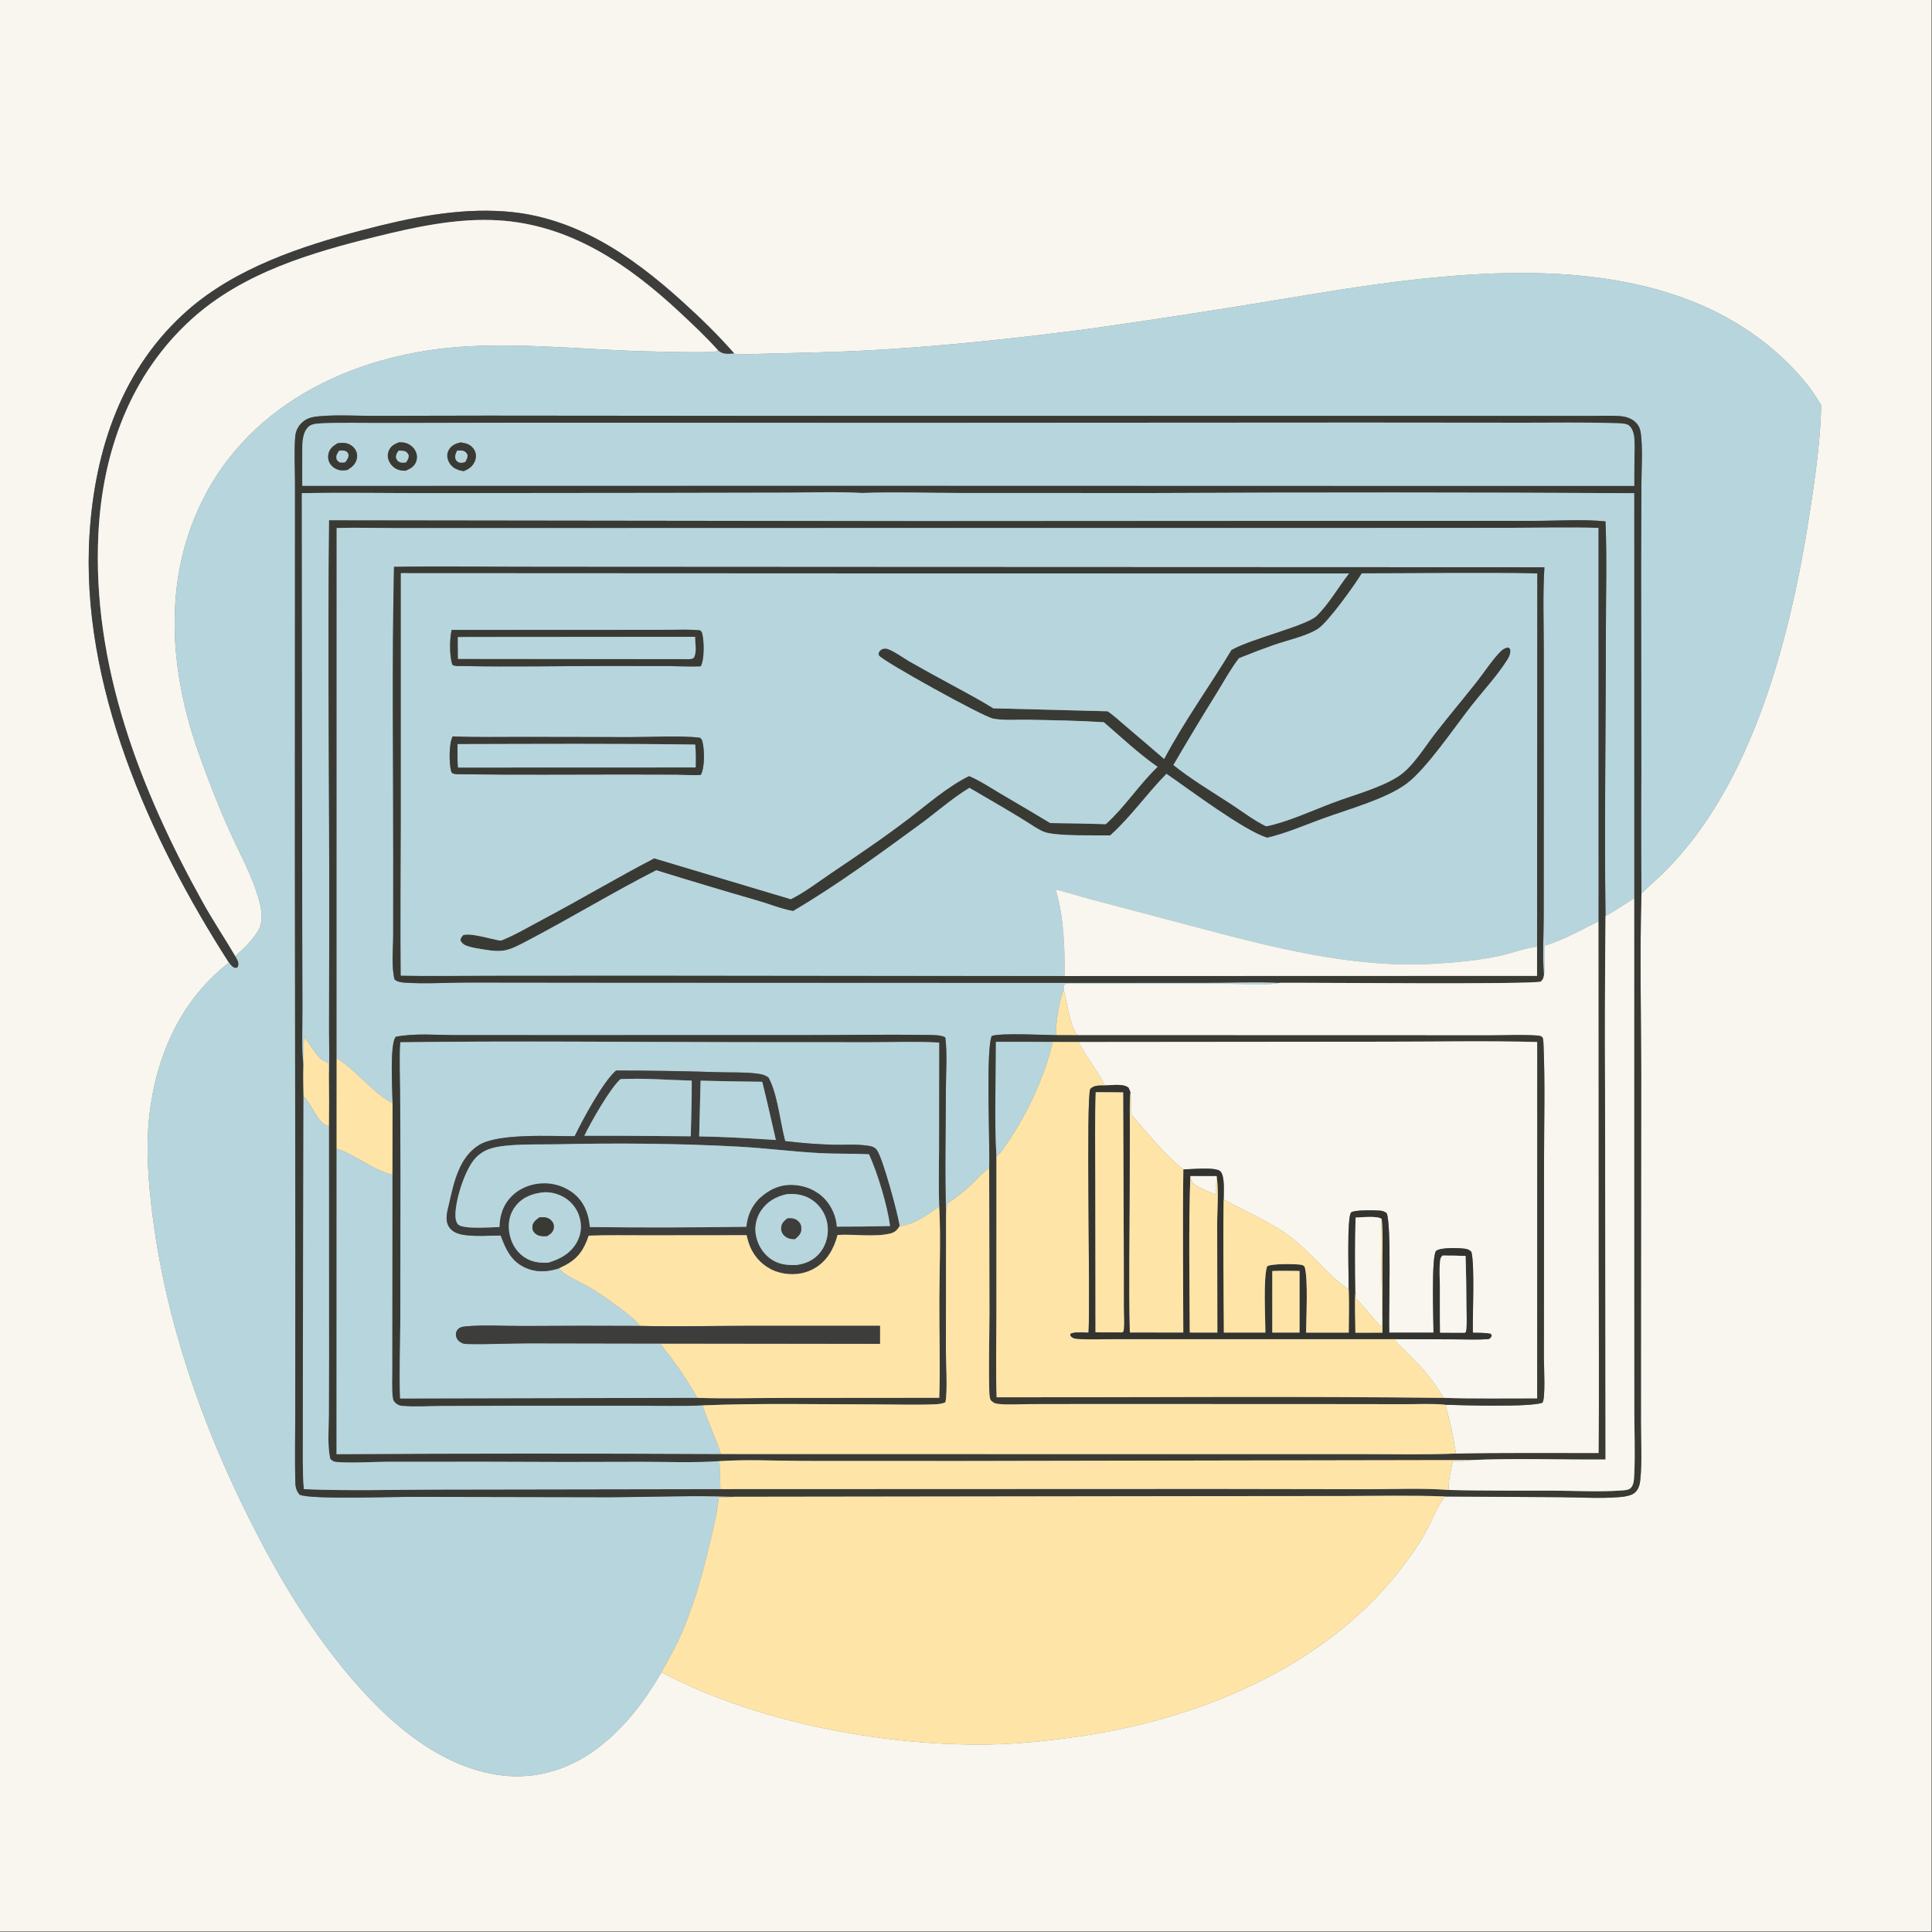 <?xml version="1.0" encoding="utf-8" ?>
<svg xmlns="http://www.w3.org/2000/svg" xmlns:xlink="http://www.w3.org/1999/xlink" width="252" height="252">
	<rect width="100%" height="100%" fill="#808080" stroke="none"/>
	<path fill="#F8F6EE" transform="scale(0.246 0.246)" d="M0 0L1024 0L1024 1024L0 1024L0 0ZM389.327 187.478C380.682 177.541 371.316 168.492 361.549 159.661C334.782 135.461 304.738 114.737 267.556 112.089C242.078 110.274 216.797 115.547 192.29 121.992C159.941 130.498 125.208 141.986 99.6 164.425C64.777 194.938 50.322 238.142 47.478 283.248C42.452 362.945 79.245 444.746 121.384 510.41C96.067 530.117 83.203 558.93 79.356 590.094C77.117 608.232 78.647 626.947 80.96 645C88.132 700.971 106.99 755.064 132.171 805.349C145.442 831.849 159.898 856.682 178.254 880.026C200.042 907.735 229.727 936.964 266.268 941.366C285.351 943.665 303.445 937.546 318.405 925.725C331.991 914.991 342.087 901.489 350.745 886.64C400.279 912.989 467.887 925.798 523.812 924.968C539.131 924.741 554.328 923.16 569.496 921.078C632.925 912.371 699.636 885.697 740.645 834.581C746.392 827.418 751.993 819.596 756.36 811.516C759.422 805.849 761.935 798.892 765.862 793.853C765.964 793.721 766.072 793.593 766.178 793.463L827.013 793.842C837.26 793.889 848.138 794.638 858.341 793.826C860.898 793.623 864.998 793.173 866.964 791.33C868.825 789.585 869.476 787.153 869.724 784.701C870.721 774.822 870.046 764.224 870.056 754.272L870.073 696.618L870.207 568.467C870.118 536.936 869.417 505.273 870.337 473.754C874.12 470.001 878.186 466.534 881.993 462.798C929.612 416.063 949.574 336.452 959.456 272.54C962.179 254.929 965.409 232.523 965.593 214.797C960.579 205.964 953.373 197.589 946.028 190.613C877.034 125.09 762.658 144.871 678.019 158.9Q627.851 167.227 577.497 174.349C541.287 179.118 502.653 183.273 466.276 185.443C441.153 186.942 415.847 187.213 390.686 187.934L389.327 187.478Z"/>
	<path fill="#3D3E3C" transform="scale(0.246 0.246)" d="M380.88 185.921C374.428 178.725 367.475 172.17 360.412 165.589C333.232 140.259 302.243 119.025 263.996 116.814C242.328 115.561 220.504 120.289 199.587 125.444C165.015 133.965 128.911 144.595 101.841 168.994C69.088 198.517 54.304 239.748 52.171 283.028C48.733 352.808 74.373 418.897 107.847 478.966C113.162 488.503 119.251 497.554 124.767 506.961C125.537 508.347 126.694 509.993 126.415 511.662C126.325 512.197 126.144 512.513 125.924 512.981C124.937 513.293 124.774 513.387 123.861 512.927C122.869 512.427 122.079 511.259 121.384 510.41C79.245 444.746 42.452 362.945 47.478 283.248C50.322 238.142 64.777 194.938 99.6 164.425C125.208 141.986 159.941 130.498 192.29 121.992C216.797 115.547 242.078 110.274 267.556 112.089C304.738 114.737 334.782 135.461 361.549 159.661C371.316 168.492 380.682 177.541 389.327 187.478C386.09 187.608 383.493 188.155 380.88 185.921Z"/>
	<path fill="#F8F6EE" transform="scale(0.246 0.246)" d="M124.767 506.961C119.251 497.554 113.162 488.503 107.847 478.966C74.373 418.897 48.733 352.808 52.171 283.028C54.304 239.748 69.088 198.517 101.841 168.994C128.911 144.595 165.015 133.965 199.587 125.444C220.504 120.289 242.328 115.561 263.996 116.814C302.243 119.025 333.232 140.259 360.412 165.589C367.475 172.17 374.428 178.725 380.88 185.921C380.681 186.008 380.484 186.102 380.282 186.183C377.55 187.283 352.988 186.488 348.004 186.407C314.822 185.865 281.584 181.875 248.398 183.623C190.564 186.669 132.813 212.457 106.581 266.85C86.206 309.098 90.107 356.592 105.487 399.729C110.36 413.396 115.702 427.218 121.646 440.453C127.112 452.622 134.14 465.033 137.539 477.95C138.706 482.384 139.51 487.989 137.503 492.267C135.077 497.437 128.986 503.225 124.767 506.961Z"/>
	<path fill="#B7D5DC" transform="scale(0.246 0.246)" d="M380.88 185.921C383.493 188.155 386.09 187.608 389.327 187.478L390.686 187.934C415.847 187.213 441.153 186.942 466.276 185.443C502.653 183.273 541.287 179.118 577.497 174.349Q627.851 167.228 678.019 158.9C762.658 144.871 877.034 125.09 946.028 190.613C953.373 197.589 960.579 205.964 965.593 214.797C965.409 232.523 962.179 254.929 959.456 272.54C949.574 336.452 929.612 416.063 881.993 462.798C878.186 466.534 874.12 470.001 870.337 473.754Q870.052 441.883 870.271 410.013L870.155 301.605L870.31 256.799C870.368 248.713 870.949 240.245 870.255 232.207C869.974 228.952 869.696 226.261 867.202 223.878C864.937 221.713 861.823 220.825 858.765 220.608C853.713 220.251 848.461 220.538 843.386 220.539L813.299 220.525L718.35 220.5L415.213 220.512L257.955 220.375L198.695 220.493C189.288 220.534 179.399 219.886 170.056 220.637C166.252 220.942 162.787 221.422 159.977 224.209C157.89 226.28 156.764 228.683 156.531 231.6C155.889 239.601 156.388 248.004 156.413 256.042L156.409 300.865L156.357 450.521L156.601 664.427L156.549 748.983C156.567 760.904 156.28 772.872 156.555 784.787C156.629 787.98 156.743 790.059 158.931 792.568C165.229 795.122 207.24 793.656 217.159 793.654L323.622 793.862C345.418 793.788 367.5 792.83 389.26 793.626C386.52 793.884 383.835 793.938 381.087 793.942C380.412 801.853 378.433 809.649 376.624 817.362C372.433 835.237 367.31 853.778 359.405 870.412C356.784 875.926 353.67 881.279 350.745 886.64C342.087 901.489 331.991 914.991 318.405 925.725C303.445 937.546 285.351 943.665 266.268 941.366C229.727 936.964 200.042 907.735 178.254 880.026C159.898 856.682 145.442 831.849 132.171 805.349C106.99 755.064 88.132 700.971 80.96 645C78.647 626.947 77.117 608.232 79.356 590.094C83.203 558.93 96.067 530.117 121.384 510.41C122.079 511.259 122.869 512.427 123.861 512.927C124.774 513.387 124.937 513.293 125.924 512.981C126.144 512.513 126.325 512.197 126.415 511.662C126.694 509.993 125.537 508.347 124.767 506.961C128.986 503.225 135.077 497.437 137.503 492.267C139.51 487.989 138.706 482.384 137.539 477.95C134.14 465.033 127.112 452.622 121.646 440.453C115.702 427.218 110.36 413.396 105.487 399.729C90.107 356.592 86.206 309.098 106.581 266.85C132.813 212.457 190.564 186.669 248.398 183.623C281.584 181.875 314.822 185.865 348.004 186.407C352.988 186.488 377.55 187.283 380.282 186.183C380.484 186.102 380.681 186.008 380.88 185.921Z"/>
	<path fill="#3A3A35" transform="scale(0.246 0.246)" d="M389.26 793.626C367.5 792.83 345.418 793.788 323.622 793.862L217.159 793.654C207.24 793.656 165.229 795.122 158.931 792.568C156.743 790.059 156.629 787.98 156.555 784.787C156.28 772.872 156.567 760.904 156.549 748.983L156.601 664.427L156.357 450.521L156.409 300.865L156.413 256.042C156.388 248.004 155.889 239.601 156.531 231.6C156.764 228.683 157.89 226.28 159.977 224.209C162.787 221.422 166.252 220.942 170.056 220.637C179.399 219.886 189.288 220.534 198.695 220.493L257.955 220.375L415.213 220.512L718.35 220.5L813.299 220.525L843.386 220.539C848.461 220.538 853.713 220.251 858.765 220.608C861.823 220.825 864.937 221.713 867.202 223.878C869.696 226.261 869.974 228.952 870.255 232.207C870.949 240.245 870.368 248.713 870.31 256.799L870.155 301.605L870.271 410.013Q870.052 441.884 870.337 473.754C869.417 505.273 870.118 536.936 870.207 568.467L870.073 696.618L870.056 754.272C870.046 764.224 870.721 774.822 869.724 784.701C869.476 787.153 868.825 789.585 866.964 791.33C864.998 793.173 860.898 793.623 858.341 793.826C848.138 794.638 837.26 793.889 827.013 793.842L766.178 793.463C748.442 792.794 730.572 793.19 712.822 793.227L627.598 793.305L389.26 793.626ZM483.392 224.194L278.622 224.123L203.412 224.276C192.921 224.34 182.269 223.97 171.803 224.409C169.515 224.505 165.56 224.534 163.811 226.07C160.222 229.221 160.295 235.117 160.287 239.472L160.279 257.573L441.96 257.516L866.504 257.629C866.469 250.655 866.674 243.677 866.688 236.702C866.695 233.1 866.7 228.377 863.845 225.734C862.253 224.26 857.957 224.462 855.83 224.387C839.982 223.829 824.024 224.162 808.162 224.133L722.178 224.058L483.392 224.194ZM457.154 261.394C444.003 260.65 430.611 261.15 417.436 261.211L351.384 261.341L227.063 261.464C204.749 261.484 182.363 261.085 160.058 261.488L160.247 477.837L160.449 534.282C160.48 544.223 159.889 554.792 160.886 564.662C160.691 570.188 160.846 575.722 160.931 581.249L160.617 712.787L160.58 761.553C160.612 770.855 160.333 780.304 161.111 789.572C185.579 790.612 210.408 789.801 234.913 789.803L381.977 789.562L644.426 789.465L725.392 789.598C739.451 789.633 754.013 788.916 768 789.997C786.471 790.52 805.018 790.293 823.496 790.368C835.304 790.416 847.544 791.131 859.312 790.311C860.919 790.2 863.491 790.16 864.658 788.964C866.282 787.3 866.387 784.472 866.495 782.274C867.054 770.87 866.553 759.219 866.54 747.779L866.5 681.137L866.483 476.335L866.469 261.501Q738.841 260.803 611.212 261.419L509.252 261.395C491.934 261.38 474.455 260.742 457.154 261.394Z"/>
	<path fill="#B7D5DC" transform="scale(0.246 0.246)" d="M160.279 257.573L160.287 239.472C160.295 235.117 160.222 229.221 163.811 226.07C165.56 224.534 169.515 224.505 171.803 224.409C182.269 223.97 192.921 224.34 203.412 224.276L278.622 224.123L483.392 224.194L722.178 224.058L808.162 224.133C824.024 224.162 839.982 223.829 855.83 224.387C857.957 224.462 862.253 224.26 863.845 225.734C866.7 228.377 866.695 233.1 866.688 236.702C866.674 243.677 866.469 250.655 866.504 257.629L441.96 257.516L160.279 257.573ZM211.6 234.513C209.241 235.404 207.383 236.346 206.27 238.735C205.437 240.521 205.436 242.535 206.207 244.341C207.1 246.432 208.845 248.175 210.982 248.98C212.289 249.472 213.644 249.57 215.025 249.584C217.514 248.558 219.645 247.42 220.631 244.749C221.327 242.863 221.179 240.849 220.252 239.071C219.181 237.015 217.159 235.42 214.915 234.837C213.821 234.552 212.726 234.5 211.6 234.513ZM244.22 234.564C241.593 235.206 239.415 236.072 237.997 238.526Q237.839 238.801 237.709 239.091Q237.579 239.381 237.479 239.683Q237.38 239.984 237.311 240.295Q237.242 240.605 237.205 240.92Q237.168 241.236 237.163 241.553Q237.157 241.871 237.184 242.187Q237.211 242.504 237.27 242.816Q237.329 243.128 237.419 243.433C238.043 245.612 239.648 247.582 241.683 248.594C243.026 249.263 244.49 249.613 245.97 249.793C248.517 248.693 250.512 247.394 251.676 244.767C252.478 242.958 252.585 240.962 251.778 239.137C250.968 237.302 249.249 235.833 247.341 235.229C246.334 234.911 245.259 234.742 244.22 234.564ZM178.93 235.057C176.574 236.527 174.669 237.908 174.124 240.8C173.759 242.743 174.157 244.721 175.341 246.312C176.623 248.032 178.742 249.152 180.864 249.381C181.992 249.503 183.055 249.381 184.168 249.182C186.538 247.755 188.419 246.259 189.13 243.455Q189.218 243.12 189.271 242.778Q189.324 242.436 189.34 242.09Q189.356 241.744 189.336 241.398Q189.316 241.052 189.26 240.71Q189.204 240.369 189.112 240.035Q189.021 239.701 188.894 239.378Q188.768 239.056 188.608 238.748Q188.449 238.441 188.258 238.152C187.143 236.49 185.23 235.309 183.27 234.952C181.822 234.688 180.368 234.824 178.93 235.057Z"/>
	<path fill="#3A3A35" transform="scale(0.246 0.246)" d="M215.025 249.584C213.644 249.57 212.289 249.472 210.982 248.98C208.845 248.175 207.1 246.432 206.207 244.341C205.436 242.535 205.437 240.521 206.27 238.735C207.383 236.346 209.241 235.404 211.6 234.513C212.726 234.5 213.821 234.552 214.915 234.837C217.159 235.42 219.181 237.015 220.252 239.071C221.179 240.849 221.327 242.863 220.631 244.749C219.645 247.42 217.514 248.558 215.025 249.584ZM211.414 238.949C210.453 240.213 210.014 240.872 209.944 242.534C210.4 243.699 210.548 244.329 211.76 244.926C212.903 245.489 214.074 245.33 215.274 245.144C216.176 243.881 216.63 243.172 216.722 241.556C216.223 240.464 215.755 239.583 214.49 239.22C213.525 238.943 212.415 238.943 211.414 238.949Z"/>
	<path fill="#3A3A35" transform="scale(0.246 0.246)" d="M245.97 249.793C244.49 249.613 243.026 249.263 241.683 248.594C239.648 247.582 238.043 245.612 237.419 243.433Q237.329 243.128 237.27 242.816Q237.211 242.504 237.184 242.187Q237.157 241.871 237.163 241.553Q237.168 241.236 237.205 240.92Q237.242 240.605 237.311 240.295Q237.38 239.985 237.479 239.683Q237.579 239.381 237.709 239.091Q237.839 238.801 237.997 238.526C239.415 236.072 241.593 235.206 244.22 234.564C245.259 234.742 246.334 234.911 247.341 235.229C249.249 235.833 250.968 237.302 251.778 239.137C252.585 240.962 252.478 242.958 251.676 244.767C250.512 247.394 248.517 248.693 245.97 249.793ZM242.414 238.916C241.835 240.196 241.096 241.605 241.468 243.053C241.742 244.123 242.395 244.858 243.461 245.201C244.464 245.525 245.644 245.243 246.624 244.982C247.413 243.638 247.924 242.814 247.871 241.189C247.241 240.081 246.817 239.406 245.513 239.044C244.577 238.785 243.372 238.882 242.414 238.916Z"/>
	<path fill="#3A3A35" transform="scale(0.246 0.246)" d="M184.168 249.182C183.055 249.381 181.992 249.503 180.864 249.381C178.742 249.152 176.623 248.032 175.341 246.312C174.157 244.721 173.759 242.743 174.124 240.8C174.669 237.908 176.574 236.527 178.93 235.057C180.368 234.824 181.822 234.688 183.27 234.952C185.23 235.309 187.143 236.49 188.258 238.152Q188.449 238.441 188.608 238.748Q188.768 239.056 188.894 239.378Q189.021 239.701 189.112 240.035Q189.204 240.369 189.26 240.71Q189.316 241.052 189.336 241.398Q189.356 241.744 189.34 242.09Q189.324 242.436 189.271 242.778Q189.218 243.12 189.13 243.455C188.419 246.259 186.538 247.755 184.168 249.182ZM179.897 238.919C179.048 240.116 178.21 241.235 178.378 242.8C178.528 244.184 179.144 244.452 180.179 245.159C181.232 245.267 182.008 245.306 183.041 245.059C184.098 243.699 184.655 242.922 184.835 241.188C184.396 240.151 184.188 239.525 182.999 239.119C182.1 238.812 180.848 238.864 179.897 238.919Z"/>
	<path fill="#B7D5DC" transform="scale(0.246 0.246)" d="M183.041 245.059C182.008 245.306 181.232 245.267 180.179 245.159C179.144 244.452 178.528 244.184 178.378 242.8C178.21 241.235 179.048 240.116 179.897 238.919C180.848 238.864 182.1 238.812 182.999 239.119C184.188 239.525 184.396 240.151 184.835 241.188C184.655 242.922 184.098 243.699 183.041 245.059Z"/>
	<path fill="#B7D5DC" transform="scale(0.246 0.246)" d="M215.274 245.144C214.074 245.33 212.903 245.489 211.76 244.926C210.548 244.329 210.4 243.699 209.944 242.534C210.014 240.872 210.453 240.213 211.414 238.949C212.415 238.943 213.525 238.943 214.49 239.22C215.755 239.583 216.223 240.464 216.722 241.556C216.63 243.172 216.176 243.881 215.274 245.144Z"/>
	<path fill="#B7D5DC" transform="scale(0.246 0.246)" d="M246.624 244.982C245.644 245.243 244.464 245.525 243.461 245.201C242.395 244.858 241.742 244.123 241.468 243.053C241.096 241.605 241.835 240.196 242.414 238.916C243.372 238.882 244.577 238.785 245.513 239.044C246.817 239.406 247.241 240.081 247.871 241.189C247.924 242.814 247.413 243.638 246.624 244.982Z"/>
	<path fill="#B7D5DC" transform="scale(0.246 0.246)" d="M160.058 261.488C182.363 261.085 204.749 261.484 227.063 261.464L351.384 261.341L417.436 261.211C430.611 261.15 444.003 260.65 457.154 261.394C474.455 260.742 491.934 261.38 509.252 261.395L611.212 261.419Q738.841 260.802 866.469 261.501L866.483 476.335C861.455 479.378 856.417 482.938 851.274 485.711C850.626 435.631 851.479 385.453 851.47 335.36C851.466 315.79 852.08 295.986 851.268 276.441C839.208 275.233 825.954 276.165 813.756 276.17L738.932 276.167L487.34 276.309L174.513 275.903C173.659 348.19 174.704 420.545 174.574 492.841L174.474 544.567C174.461 553.774 174.739 563.06 174.393 572.254C174.2 570.179 174.762 565.356 173.777 563.713C173.189 562.73 170.564 562.295 169.516 561.096C166.521 557.669 164.197 553.563 161.304 550.009C160.764 554.83 161.257 559.798 160.886 564.662C159.889 554.792 160.48 544.223 160.449 534.282L160.247 477.837L160.058 261.488Z"/>
	<path fill="#3A3A35" transform="scale(0.246 0.246)" d="M174.513 275.903L487.34 276.309L738.932 276.167L813.756 276.17C825.954 276.165 839.208 275.233 851.268 276.441C852.08 295.986 851.466 315.79 851.47 335.36C851.479 385.453 850.626 435.631 851.274 485.711Q850.824 532.002 851.04 578.293L851.283 773.855C827.549 774.044 803.46 773.091 779.772 774.161L509.158 774.648L425.952 774.615C411.292 774.585 396.091 773.756 381.476 774.742C367.743 775.704 353.581 775.061 339.797 775.094Q299.217 775.292 258.637 775.045L205.041 775.072C196.345 775.121 187.073 775.856 178.427 775.188C176.809 775.063 176.333 774.614 175.102 773.564C173.54 766.281 174.313 758.067 174.352 750.638L174.458 719.102L174.402 597.087Q174.574 584.67 174.393 572.254C174.739 563.06 174.461 553.774 174.474 544.567L174.574 492.841C174.704 420.545 173.659 348.19 174.513 275.903ZM458.914 279.953L265.692 280.005L209.918 280.008C199.477 279.981 188.947 279.663 178.515 279.961L178.499 561.229L178.489 609.102L178.452 771.022Q280.338 770.461 382.225 770.954L631.502 771.005L720.757 770.989C737.804 770.985 754.966 771.383 771.995 770.703C797.176 770.203 822.412 770.448 847.6 770.43C847.969 736.693 847.639 702.936 847.613 669.197L847.523 488.504L847.502 279.903C832.293 279.479 816.964 279.844 801.744 279.86L715.467 279.944L458.914 279.953Z"/>
	<path fill="#B7D5DC" transform="scale(0.246 0.246)" d="M178.515 279.961C188.947 279.663 199.477 279.981 209.918 280.008L265.692 280.005L458.914 279.953L715.467 279.944L801.744 279.86C816.964 279.844 832.293 279.479 847.502 279.903L847.523 488.504C838.459 493.082 828.699 498.561 818.918 501.444C818.954 506.604 819.307 512.024 818.653 517.147C817.769 506.931 818.504 495.994 818.511 485.711L818.546 423.023L818.548 344.416C818.55 329.944 817.975 315.211 818.878 300.78L468.116 300.639L287.106 300.543C261.06 300.573 234.946 300.122 208.911 300.555C207.769 351.974 208.558 403.604 208.497 455.043L208.471 495.846C208.474 503.086 207.43 512.404 209.214 519.37C210.998 520.759 213.111 520.923 215.3 521.062C226.143 521.752 237.462 520.944 248.362 520.96L322.934 521.038L553.517 521.138L638.076 521.1C651.555 521.107 665.332 520.501 678.781 521.113C671.728 522.622 660.188 521.652 652.597 521.65L570.286 521.588C568.879 521.575 565.045 520.84 564.278 522.347C563.867 523.155 563.98 523.979 563.986 524.857C561.894 529.517 559.644 543.024 559.949 548.338L560.384 548.873C553.905 548.829 530.536 547.578 525.864 549.299C522.599 556.255 524.982 607.421 524.481 619.267C520.974 621.736 518.058 625.231 514.957 628.198C511.125 631.864 506.849 635.143 502.435 638.076C502.04 639.811 501.816 641.504 501.628 643.273C500.895 621.568 501.507 599.616 501.524 577.886C501.531 568.821 502.348 558.981 501.225 550.048C498.838 548.657 494.105 548.79 491.373 548.751C470.492 548.457 449.557 548.807 428.672 548.82L299.128 548.848L241.575 548.826C231.355 548.828 219.848 547.748 209.858 549.721C206.496 553.473 208.104 578.894 208.147 584.889C199.165 580.969 187.157 565.797 178.499 561.229L178.515 279.961Z"/>
	<path fill="#3A3A35" transform="scale(0.246 0.246)" d="M208.911 300.555C234.946 300.122 261.06 300.573 287.106 300.543L468.116 300.639L818.878 300.78C817.975 315.211 818.55 329.944 818.548 344.416L818.546 423.023L818.511 485.711C818.504 495.994 817.769 506.931 818.653 517.147C818.274 518.82 818.252 519.154 817.01 520.434C812.854 522.108 694.482 520.946 678.781 521.113C665.332 520.501 651.555 521.107 638.076 521.1L553.517 521.138L322.934 521.038L248.362 520.96C237.462 520.944 226.143 521.752 215.3 521.062C213.111 520.923 210.998 520.759 209.214 519.37C207.43 512.404 208.474 503.086 208.471 495.846L208.497 455.043C208.558 403.604 207.769 351.974 208.911 300.555ZM475.104 304.04L212.553 303.914L212.551 436.977C212.536 463.73 212.22 490.517 212.518 517.267C227.823 517.651 243.188 517.347 258.502 517.32L337.235 517.266L564.45 517.511L814.98 517.432L814.992 501.943L815.054 304.057C784.08 303.486 753.007 304.014 722.022 304.026C718.427 310.095 704.395 329.592 699.03 333.26C693.321 337.163 682.273 339.588 675.495 341.952Q666.129 345.258 656.932 349.01C652.628 354.538 649.098 361.104 645.411 367.06Q633.517 386.175 622.177 405.623C631.579 413.164 642.218 419.498 652.305 426.068C658.514 430.112 664.657 434.885 671.326 438.12C681.813 436.207 696.537 429.469 707.058 425.526C717.751 421.519 731.777 417.808 741.267 411.759C748.93 406.875 755.26 396.253 760.842 389.054C768.019 379.796 775.6 370.834 782.867 361.64C786.8 356.663 790.369 351.036 794.663 346.396C796.197 344.737 797.592 343.418 799.919 343.311L800.762 344.235C801.099 346.576 800.17 348.354 798.937 350.286C793.67 358.538 786.428 366.296 780.35 374.008C771.478 385.266 756.332 407.755 745.759 415.582C734.803 423.691 714.636 429.202 701.445 434.017C691.797 437.538 681.851 441.878 671.85 444.197C659.356 440.274 630.887 418.838 618.499 410.3C608.158 420.728 599.596 433.171 588.657 442.953C580.053 442.83 562.512 443.414 554.726 441.449C552.737 440.947 550.771 439.681 548.989 438.682C537.603 431.287 525.717 424.608 514.013 417.728C504.628 423.44 496.322 430.896 487.46 437.363C465.753 453.202 443.705 469.434 420.524 483.053C414.342 481.979 407.916 479.312 401.827 477.559Q374.813 469.763 347.961 461.424C324.784 473.273 302.491 486.841 279.409 498.927C269.908 503.902 267.278 505.259 256.519 503.446C253.679 502.967 250.725 502.59 247.985 501.67C246.087 501.033 245.006 500.338 244.095 498.544C244.443 497.097 244.615 496.881 245.644 495.793C249.735 494.501 260.774 498.116 265.558 498.76C273.112 495.793 280.482 491.353 287.666 487.558C307.573 477.045 326.897 465.479 346.859 455.095L419.295 476.782C426.769 473.087 433.951 467.511 440.87 462.847C454.719 453.512 468.688 444.102 481.954 433.949C492.134 426.157 502.33 417.154 513.841 411.444C519.869 414.038 525.366 417.757 531.007 421.078C539.647 426.166 548.301 431.19 556.871 436.398Q571.597 436.553 586.318 436.989C596.438 427.874 603.936 416.021 613.775 406.596C603.738 399.621 594.543 390.907 585.268 382.946C571.984 382.079 558.471 381.881 545.156 381.622C539.26 381.507 532.343 382.122 526.597 381.033C521.125 379.996 467.585 350.313 466.054 347.543C465.669 346.847 465.976 346.284 466.12 345.557C466.708 344.891 467.142 344.394 468.023 344.107C468.932 343.811 469.876 343.801 470.77 344.132C474.562 345.537 478.62 348.643 482.162 350.687Q493.214 356.985 504.424 362.995C511.888 367.088 519.466 371.059 526.689 375.565L587.278 377.132C590.74 379.458 593.968 382.549 597.175 385.246Q607.264 393.771 617.251 402.415C627.827 382.48 641.273 363.938 652.931 344.625C662.665 338.857 692.708 331.804 698.09 326.561C704.644 320.176 709.607 311.334 715.281 304.066L475.104 304.04Z"/>
	<path fill="#B7D5DC" transform="scale(0.246 0.246)" d="M212.553 303.914L475.104 304.04L715.281 304.066C709.607 311.334 704.644 320.176 698.09 326.561C692.708 331.804 662.665 338.857 652.931 344.625C641.273 363.938 627.827 382.48 617.251 402.415Q607.264 393.771 597.175 385.246C593.968 382.549 590.74 379.458 587.278 377.132L526.689 375.565C519.466 371.059 511.888 367.088 504.424 362.995Q493.214 356.985 482.162 350.687C478.62 348.643 474.562 345.537 470.77 344.132C469.876 343.801 468.932 343.811 468.023 344.107C467.142 344.394 466.708 344.891 466.12 345.557C465.976 346.284 465.669 346.847 466.054 347.543C467.585 350.313 521.125 379.996 526.597 381.033C532.343 382.122 539.26 381.507 545.156 381.622C558.471 381.881 571.984 382.079 585.268 382.946C594.543 390.907 603.738 399.621 613.775 406.596C603.936 416.021 596.438 427.874 586.318 436.989Q571.597 436.553 556.871 436.398C548.301 431.19 539.647 426.166 531.007 421.078C525.366 417.757 519.869 414.038 513.841 411.444C502.33 417.154 492.134 426.157 481.954 433.949C468.688 444.102 454.719 453.512 440.87 462.847C433.951 467.511 426.769 473.087 419.295 476.782L346.859 455.095C326.897 465.479 307.573 477.045 287.666 487.558C280.482 491.353 273.112 495.793 265.558 498.76C260.774 498.116 249.735 494.501 245.644 495.793C244.615 496.881 244.443 497.097 244.095 498.544C245.006 500.338 246.087 501.033 247.985 501.67C250.725 502.59 253.679 502.967 256.519 503.446C267.278 505.259 269.908 503.902 279.409 498.927C302.491 486.841 324.784 473.273 347.961 461.424Q374.813 469.763 401.827 477.559C407.916 479.312 414.342 481.979 420.524 483.053C443.705 469.434 465.753 453.202 487.46 437.363C496.322 430.896 504.628 423.44 514.013 417.728C525.717 424.608 537.603 431.287 548.989 438.682C550.771 439.681 552.737 440.947 554.726 441.449C562.512 443.414 580.053 442.83 588.657 442.953C599.596 433.171 608.158 420.728 618.499 410.3C630.887 418.838 659.356 440.274 671.85 444.197C681.851 441.878 691.797 437.538 701.445 434.017C714.636 429.202 734.803 423.691 745.759 415.582C756.332 407.755 771.478 385.266 780.35 374.008C786.428 366.296 793.67 358.538 798.937 350.286C800.17 348.354 801.099 346.576 800.762 344.235L799.919 343.311C797.592 343.418 796.197 344.737 794.663 346.396C790.369 351.036 786.8 356.663 782.867 361.64C775.6 370.834 768.019 379.796 760.842 389.054C755.26 396.253 748.93 406.875 741.267 411.759C731.777 417.808 717.751 421.519 707.058 425.526C696.537 429.469 681.813 436.207 671.326 438.12C664.657 434.885 658.514 430.112 652.305 426.068C642.218 419.498 631.579 413.164 622.177 405.623Q633.517 386.175 645.411 367.06C649.098 361.104 652.628 354.538 656.932 349.01Q666.129 345.258 675.495 341.952C682.273 339.588 693.321 337.163 699.03 333.26C704.395 329.592 718.427 310.095 722.022 304.026C753.007 304.014 784.08 303.486 815.054 304.057L814.992 501.943C808.348 502.742 801.667 505.417 795.091 506.823C783.362 509.33 771.185 510.415 759.228 511.058C716.254 513.372 673.377 501.959 632.232 491.039L579.097 477.008C572.643 475.274 566.291 473.246 559.798 471.653C564.088 486.319 564.613 502.353 564.45 517.511L337.235 517.266L258.502 517.32C243.188 517.347 227.823 517.651 212.518 517.267C212.22 490.517 212.536 463.73 212.551 436.977L212.553 303.914ZM239.479 334.01C238.35 338.738 238.277 347.875 239.863 352.477C240.836 353.37 244.493 353.135 245.899 353.162C271.627 353.651 297.442 353.124 323.181 353.122L354.465 353.166C360.057 353.21 365.71 353.534 371.293 353.32C371.365 353.317 371.436 353.308 371.508 353.302C373.532 349.921 373.37 340.019 372.362 336.134C372.084 335.059 372.052 334.899 371.129 334.226C365.753 333.664 360.216 333.927 354.814 333.934L328.017 333.966L239.479 334.01ZM240.039 390.462C238.021 393.854 238.075 404.642 239.135 408.557C239.289 409.125 239.367 409.727 239.944 410.002C241.366 410.678 244.015 410.512 245.607 410.533C274.403 410.92 303.236 410.636 332.037 410.647L358.68 410.717C362.875 410.751 367.422 411.234 371.585 410.867C373.72 407.01 373.565 397.657 372.484 393.394C372.19 392.235 372.014 391.92 371.14 391.181C361.542 389.912 344.868 390.846 334.672 390.825L277.143 390.734C264.789 390.731 252.382 390.972 240.039 390.462Z"/>
	<path fill="#3A3A35" transform="scale(0.246 0.246)" d="M371.508 353.302C371.436 353.308 371.365 353.317 371.293 353.32C365.71 353.534 360.057 353.21 354.465 353.166L323.181 353.122C297.442 353.124 271.627 353.651 245.899 353.162C244.493 353.135 240.836 353.37 239.863 352.477C238.277 347.875 238.35 338.738 239.479 334.01L328.017 333.966L354.814 333.934C360.216 333.927 365.753 333.664 371.129 334.226C372.052 334.899 372.084 335.059 372.362 336.134C373.37 340.019 373.532 349.921 371.508 353.302ZM249.756 337.745L242.763 337.807L242.844 349.362L363.095 349.478C365.004 349.495 366.183 349.76 367.863 348.807C369.65 345.457 368.491 341.347 368.556 337.652L249.756 337.745Z"/>
	<path fill="#B7D5DC" transform="scale(0.246 0.246)" d="M242.763 337.807L249.756 337.745L368.556 337.652C368.491 341.347 369.65 345.457 367.863 348.807C366.183 349.76 365.004 349.495 363.095 349.478L242.844 349.362L242.763 337.807Z"/>
	<path fill="#3A3A35" transform="scale(0.246 0.246)" d="M371.585 410.867C367.422 411.234 362.875 410.751 358.68 410.717L332.037 410.647C303.236 410.636 274.403 410.92 245.607 410.533C244.015 410.512 241.366 410.678 239.944 410.002C239.367 409.727 239.289 409.125 239.135 408.557C238.075 404.642 238.021 393.854 240.039 390.462C252.382 390.972 264.789 390.731 277.143 390.734L334.672 390.825C344.868 390.846 361.542 389.912 371.14 391.181C372.014 391.92 372.19 392.235 372.484 393.394C373.565 397.657 373.72 407.01 371.585 410.867ZM242.617 394.543C242.624 398.663 242.46 402.866 242.877 406.966L368.862 406.921C368.918 402.858 368.989 398.836 368.607 394.784C326.636 394.199 284.595 394.449 242.617 394.543Z"/>
	<path fill="#B7D5DC" transform="scale(0.246 0.246)" d="M242.877 406.966C242.46 402.866 242.624 398.663 242.617 394.543C284.595 394.449 326.636 394.199 368.607 394.784C368.989 398.836 368.918 402.858 368.862 406.921L242.877 406.966Z"/>
	<path fill="#F8F6EE" transform="scale(0.246 0.246)" d="M559.798 471.653C566.291 473.246 572.643 475.274 579.097 477.008L632.232 491.039C673.377 501.959 716.254 513.372 759.228 511.058C771.185 510.415 783.362 509.33 795.091 506.823C801.667 505.417 808.348 502.742 814.992 501.943L814.98 517.432L564.45 517.511C564.613 502.353 564.088 486.319 559.798 471.653Z"/>
	<path fill="#F8F6EE" transform="scale(0.246 0.246)" d="M851.274 485.711C856.417 482.938 861.455 479.378 866.483 476.335L866.5 681.137L866.54 747.779C866.553 759.219 867.054 770.87 866.495 782.274C866.387 784.472 866.282 787.3 864.658 788.964C863.491 790.16 860.919 790.2 859.312 790.311C847.544 791.131 835.304 790.416 823.496 790.368C805.018 790.293 786.471 790.52 768 789.997C768.014 784.932 769.282 779.548 770.275 774.591C773.446 774.594 776.638 774.716 779.772 774.161C803.46 773.091 827.549 774.044 851.283 773.855L851.04 578.293Q850.824 531.999 851.274 485.711Z"/>
	<path fill="#F8F6EE" transform="scale(0.246 0.246)" d="M818.918 501.444C828.699 498.561 838.459 493.082 847.523 488.504L847.613 669.197C847.639 702.936 847.969 736.693 847.6 770.43C822.412 770.448 797.176 770.203 771.995 770.703C770.54 761.858 768.852 753.436 766.311 744.83C775.498 745.115 810.778 746.199 817.787 743.792C819.57 742.003 818.596 723.928 818.61 720.161L818.686 615.208C818.685 595.067 819.267 574.659 818.428 554.542C818.389 553.602 818.367 550.372 817.688 549.847C816.928 549.259 815.987 549.113 815.055 549.052C806.494 548.497 797.583 548.981 788.997 548.971L734.984 548.937L571.878 548.908L570.619 548.279C567.022 542.381 565.907 531.769 563.986 524.857C563.98 523.979 563.867 523.155 564.278 522.347C565.045 520.84 568.879 521.575 570.286 521.588L652.597 521.65C660.188 521.652 671.728 522.622 678.781 521.113C694.482 520.946 812.854 522.108 817.01 520.434C818.252 519.154 818.274 518.82 818.653 517.147C819.307 512.024 818.954 506.604 818.918 501.444Z"/>
	<path fill="#FEE5A7" transform="scale(0.246 0.246)" d="M560.384 548.873L559.949 548.338C559.644 543.024 561.894 529.517 563.986 524.857C565.907 531.769 567.022 542.381 570.619 548.279L571.878 548.908L560.384 548.873Z"/>
	<path fill="#3A3A35" transform="scale(0.246 0.246)" d="M208.147 584.889C208.104 578.894 206.496 553.473 209.858 549.721C219.848 547.748 231.355 548.828 241.575 548.826L299.128 548.848L428.672 548.82C449.557 548.807 470.492 548.457 491.373 548.751C494.105 548.79 498.838 548.657 501.225 550.048C502.348 558.981 501.531 568.821 501.524 577.886C501.507 599.616 500.895 621.568 501.628 643.273L501.545 715.569C501.547 722.358 502.521 737.723 501.28 743.529C499.471 744.38 497.494 744.52 495.518 744.599C485.526 744.998 475.386 744.65 465.382 744.65C434.903 744.65 402.874 743.918 372.603 745.164C372.219 745.199 371.833 745.231 371.447 745.246C360.237 745.687 348.889 745.375 337.664 745.366L276.358 745.366L234.241 745.495C227.45 745.523 220.218 746.034 213.475 745.474C211.944 745.347 210.765 744.943 209.654 743.862C208.612 742.849 208.383 742.157 208.216 740.754C207.669 736.153 207.963 731.284 207.961 726.647L207.975 702.532L208.066 622.841L208.147 584.889ZM212.267 552.634C211.723 560.992 212.143 569.56 212.185 577.938L212.366 623.578L212.252 700.74C212.204 714.278 211.616 727.989 212.151 741.502L369.744 741.152C384.677 741.684 399.811 741.209 414.76 741.209L498.01 741.137C498.582 723.927 497.991 706.569 498.053 689.335C498.112 672.853 498.885 656.101 497.979 639.647C497.597 629.431 497.884 619.096 497.907 608.869L497.959 552.808C485.875 552.122 473.527 552.619 461.418 552.618L393.542 552.578C333.139 552.524 272.66 551.848 212.267 552.634Z"/>
	<path fill="#3A3A35" transform="scale(0.246 0.246)" d="M524.481 619.267C524.982 607.421 522.599 556.255 525.864 549.299C530.536 547.578 553.905 548.829 560.384 548.873L571.878 548.908L734.984 548.937L788.997 548.971C797.583 548.981 806.494 548.497 815.055 549.052C815.987 549.113 816.928 549.259 817.688 549.847C818.367 550.372 818.389 553.602 818.428 554.542C819.267 574.659 818.685 595.067 818.686 615.208L818.61 720.161C818.596 723.928 819.57 742.003 817.787 743.792C810.778 746.199 775.498 745.115 766.311 744.83C759.562 744.143 752.371 744.548 745.578 744.532L705.754 744.482L580.972 744.435L546.399 744.493C540.695 744.502 534.375 745.025 528.74 744.331C527.253 744.148 526.375 743.435 525.313 742.457C524.589 740.843 524.572 739.02 524.525 737.272C524.158 723.588 524.595 709.794 524.63 696.096L524.481 619.267ZM558.219 552.47C548.177 552.449 538.121 552.327 528.08 552.418C528.071 572.531 527.176 593.062 528.335 613.128L528.325 696.708C528.296 711.405 527.972 726.185 528.428 740.872C607.414 740.955 686.471 740.253 765.448 741.183C781.942 741.7 798.517 741.41 815.021 741.44L815.04 552.506C787.964 551.769 760.705 552.359 733.61 552.334L571.876 552.489L558.219 552.47Z"/>
	<path fill="#FEE5A7" transform="scale(0.246 0.246)" d="M160.886 564.662C161.257 559.798 160.764 554.83 161.304 550.009C164.197 553.563 166.521 557.669 169.516 561.096C170.564 562.295 173.189 562.73 173.777 563.713C174.762 565.356 174.2 570.179 174.393 572.254Q174.575 584.67 174.402 597.087C168.894 596.719 165.079 584.913 160.931 581.249C160.846 575.722 160.691 570.188 160.886 564.662Z"/>
	<path fill="#B7D5DC" transform="scale(0.246 0.246)" d="M212.366 623.578L212.185 577.938C212.143 569.56 211.723 560.992 212.267 552.634C272.66 551.848 333.139 552.524 393.542 552.578L461.418 552.618C473.527 552.619 485.875 552.122 497.959 552.808L497.907 608.869C497.884 619.096 497.597 629.431 497.979 639.647C491.925 644.065 484.712 649.423 476.987 650.137C476.188 644.056 467.948 613.588 464.842 609.65C463.516 607.969 461.912 607.764 459.884 607.452C454.077 606.558 447.791 607.128 441.912 606.98Q429.063 606.595 416.305 605.025C413.665 595.167 412.204 579.864 407.494 571.383C405.655 569.865 403.323 569.484 401.004 569.201C394.428 568.399 387.389 568.715 380.741 568.493Q353.715 567.645 326.675 567.604C319.819 573.417 308.933 593.711 304.723 602.427C292.196 602.481 264.273 600.807 254.03 607.1C243.346 613.665 240.645 627.173 238.073 638.479C237.146 642.452 235.694 646.903 238.147 650.638C239.872 653.264 242.922 654.308 245.887 654.765C252.094 655.722 259.169 655.12 265.481 655.091C268.148 662.244 270.9 668.544 278.247 672.023C283.781 674.643 289.608 674.52 295.35 672.804L296.029 672.606L296.435 672.482C300.199 676.992 307.996 679.76 313.067 682.804C318.215 685.893 336.919 698.6 339.248 703.028Q308.417 702.851 277.586 703.072C267.484 703.105 256.804 702.353 246.785 703.279C245.225 703.423 243.783 703.695 242.686 704.935C241.832 705.901 241.53 707.216 241.805 708.467C242.147 710.03 243.323 711.328 244.738 712.017C245.718 712.495 246.694 712.601 247.773 712.628C258.627 712.899 269.73 712.283 280.625 712.264L350.019 712.387C357.506 721.707 363.861 730.709 369.744 741.152L212.151 741.502C211.616 727.989 212.204 714.278 212.252 700.74L212.366 623.578Z"/>
	<path fill="#B7D5DC" transform="scale(0.246 0.246)" d="M528.08 552.418C538.121 552.327 548.177 552.449 558.219 552.47C554.095 570.574 544.641 590.835 534.13 606.008C532.455 608.425 530.722 611.416 528.335 613.128C527.176 593.062 528.071 572.531 528.08 552.418Z"/>
	<path fill="#FEE5A7" transform="scale(0.246 0.246)" d="M558.219 552.47L571.876 552.489C576.062 560.471 581.804 567.545 585.863 575.55C583.065 575.585 580.232 575.242 578.094 577.382C575.743 582.586 578.201 688.258 577.164 706.601C574.721 706.604 569.562 706.025 567.582 707.244C567.575 708.276 567.361 708.082 568.025 708.719C569.088 709.739 570.108 709.788 571.501 709.894C577.951 710.382 584.631 710.039 591.101 710.019L622.277 710.035L739.841 710.036C740.109 711.998 742.861 714.074 744.25 715.422C752.439 723.368 759.764 731.193 765.448 741.183C686.471 740.253 607.414 740.955 528.428 740.872C527.972 726.185 528.296 711.405 528.325 696.708L528.335 613.128C530.722 611.416 532.455 608.425 534.13 606.008C544.641 590.835 554.095 570.574 558.219 552.47Z"/>
	<path fill="#F8F6EE" transform="scale(0.246 0.246)" d="M571.876 552.489L733.61 552.334C760.705 552.359 787.964 551.769 815.04 552.506L815.021 741.44C798.517 741.41 781.942 741.7 765.448 741.183C759.764 731.193 752.439 723.368 744.25 715.422C742.861 714.074 740.109 711.998 739.841 710.036L771.112 710.144C777.146 710.162 783.327 710.435 789.341 710.038C790.416 709.289 790.543 709.27 790.962 708.045L790.341 707.181C787.247 706.614 784.073 706.689 780.938 706.636C780.734 697.426 782.001 670.793 780.17 663.797C779.149 662.707 778.247 662.325 776.793 662.11C773.704 661.654 763.758 661.302 761.474 663.266C758.832 665.538 760.066 701.374 760.09 706.61L736.597 706.625C736.244 696.31 737.903 649 735.219 643.228C734.099 642.461 733.229 642.035 731.857 641.915C729.012 641.667 718.012 641.421 716.406 642.891C714.027 645.068 715.197 677.947 715.112 683.75C704.512 676.63 696.196 665.537 686.271 657.442C675.121 648.349 661.275 642.995 648.822 635.982C648.77 632.44 649.598 623.732 647.109 621.108C644.708 618.577 631.438 620.036 627.436 620.053C616.693 611.532 608.579 600.924 599.635 590.658C599.636 586.823 599.751 582.946 599.35 579.13C599.114 578.323 598.737 577.554 598.406 576.781C595.683 574.368 589.32 575.473 585.863 575.55C581.804 567.545 576.062 560.471 571.876 552.489Z"/>
	<path fill="#FEE5A7" transform="scale(0.246 0.246)" d="M178.499 561.229C187.157 565.797 199.165 580.969 208.147 584.889L208.066 622.841C197.421 620.368 188.74 612.357 178.489 609.102L178.499 561.229Z"/>
	<path fill="#3D3E3C" transform="scale(0.246 0.246)" d="M238.073 638.479C240.645 627.173 243.346 613.665 254.03 607.1C264.273 600.807 292.196 602.481 304.723 602.427C308.933 593.711 319.819 573.417 326.675 567.604Q353.715 567.645 380.741 568.493C387.389 568.715 394.428 568.399 401.004 569.201C403.323 569.484 405.655 569.865 407.494 571.383C412.204 579.864 413.665 595.167 416.305 605.025Q429.063 606.595 441.912 606.98C447.791 607.128 454.077 606.558 459.884 607.452C461.912 607.764 463.516 607.969 464.842 609.65C467.948 613.588 476.188 644.056 476.987 650.137C475.574 652.391 474.461 653.451 471.824 654.084C463.802 656.008 452.696 654.287 444.118 654.804C442.08 662.262 438.62 668.647 431.655 672.632C426.078 675.822 419.237 676.368 413.092 674.659C406.814 672.912 401.724 668.709 398.643 662.988C397.278 660.454 396.491 657.726 395.866 654.93L342.863 654.984C332.64 654.998 322.343 654.776 312.131 655.191C309.652 662.692 306.369 667.492 299.217 671.134Q297.837 671.831 296.435 672.482L296.029 672.606L295.35 672.804C289.608 674.52 283.781 674.643 278.247 672.023C270.9 668.544 268.148 662.244 265.481 655.091C259.169 655.12 252.094 655.722 245.887 654.765C242.922 654.308 239.872 653.264 238.147 650.638C235.694 646.903 237.146 642.452 238.073 638.479ZM329.031 572.168C323.643 576.742 312.993 595.532 309.839 602.212Q328.803 602.121 347.766 602.339L366.267 602.477C366.461 592.66 366.835 582.788 366.777 572.971C354.343 572.654 341.439 571.575 329.031 572.168ZM371.475 573.009L370.727 602.544C384.334 602.725 397.792 603.577 411.366 604.448C409.011 594.157 406.721 583.819 404.149 573.582Q387.81 573.417 371.475 573.009ZM294.879 606.731C285.41 606.954 268.824 606.246 260.13 609Q259.016 609.346 257.954 609.83Q256.892 610.313 255.9 610.927Q254.907 611.54 253.999 612.273Q253.091 613.006 252.283 613.847C246.524 619.808 241.171 636.889 241.499 644.937C241.557 646.366 241.839 648.02 242.825 649.127C245.376 651.992 260.756 650.645 264.818 650.602C264.941 644.056 266.983 638.292 271.864 633.711C276.585 629.281 283.107 627.175 289.521 627.396C295.849 627.615 302.189 630.292 306.525 634.95C310.561 639.284 312.241 644.826 312.788 650.61Q354.258 651.079 395.726 650.465C396.321 644.644 398.28 640.031 402.306 635.722C407.508 630.868 413.205 627.959 420.507 628.263C426.943 628.531 433.199 631.166 437.569 635.959Q438.236 636.703 438.839 637.499Q439.442 638.295 439.979 639.138Q440.515 639.98 440.981 640.864Q441.447 641.748 441.838 642.667Q442.23 643.586 442.546 644.533Q442.861 645.481 443.098 646.452Q443.335 647.422 443.492 648.408Q443.648 649.395 443.724 650.391Q457.828 650.414 471.928 650.062C470.463 639.007 465.368 622.204 460.766 612.013C452.066 611.612 443.356 611.862 434.659 611.403C420.257 610.643 405.94 608.76 391.525 607.977C359.566 606.24 326.864 606.029 294.879 606.731ZM288.346 632.186C282.497 632.75 277.258 634.639 273.455 639.373C270.356 643.231 269.312 648.135 269.965 652.989C270.675 658.263 273.23 663.194 277.624 666.311C281.604 669.133 285.758 669.687 290.517 669.512C297.011 667.68 302.743 664.513 306.033 658.335C308.259 654.155 308.59 649.461 307.14 644.967Q307.002 644.529 306.842 644.099Q306.682 643.669 306.501 643.247Q306.319 642.826 306.116 642.414Q305.913 642.002 305.689 641.601Q305.465 641.2 305.222 640.812Q304.978 640.423 304.714 640.047Q304.451 639.671 304.169 639.309Q303.886 638.947 303.586 638.6Q303.286 638.253 302.968 637.921Q302.65 637.59 302.316 637.275Q301.982 636.961 301.632 636.663Q301.282 636.366 300.918 636.087Q300.553 635.808 300.175 635.548Q299.796 635.288 299.405 635.048Q299.014 634.807 298.611 634.587Q298.209 634.367 297.795 634.168C294.853 632.75 291.615 632.006 288.346 632.186ZM417.385 633.157C411.73 634.284 406.822 636.997 403.554 641.873Q403.3 642.249 403.066 642.638Q402.831 643.026 402.617 643.427Q402.403 643.827 402.21 644.237Q402.017 644.648 401.845 645.068Q401.673 645.488 401.522 645.916Q401.372 646.344 401.244 646.779Q401.116 647.214 401.01 647.656Q400.904 648.097 400.821 648.543Q400.738 648.989 400.678 649.439Q400.618 649.889 400.581 650.341Q400.544 650.794 400.531 651.247Q400.517 651.701 400.526 652.154Q400.536 652.608 400.569 653.061Q400.602 653.513 400.658 653.964Q400.714 654.414 400.792 654.861Q400.871 655.308 400.973 655.75C402.122 660.927 405.311 665.646 409.934 668.317C413.819 670.561 417.746 670.839 422.108 670.756C427.392 670.066 431.869 668.062 435.151 663.719C438.29 659.565 439.522 654.094 438.681 648.974Q438.602 648.486 438.499 648.003Q438.395 647.52 438.266 647.043Q438.137 646.566 437.984 646.097Q437.831 645.627 437.654 645.166Q437.476 644.705 437.275 644.254Q437.074 643.802 436.85 643.362Q436.626 642.922 436.38 642.494Q436.133 642.065 435.865 641.651Q435.596 641.236 435.307 640.836Q435.017 640.435 434.707 640.051Q434.397 639.666 434.068 639.298Q433.738 638.93 433.39 638.579Q433.042 638.228 432.677 637.896Q432.311 637.564 431.928 637.251Q431.546 636.939 431.148 636.646Q430.75 636.354 430.337 636.082C426.403 633.513 422.01 632.796 417.385 633.157Z"/>
	<path fill="#B7D5DC" transform="scale(0.246 0.246)" d="M309.839 602.212C312.993 595.532 323.643 576.742 329.031 572.168C341.439 571.575 354.343 572.654 366.777 572.971C366.835 582.788 366.461 592.66 366.267 602.477L347.766 602.339Q328.803 602.121 309.839 602.212Z"/>
	<path fill="#B7D5DC" transform="scale(0.246 0.246)" d="M370.727 602.544L371.475 573.009Q387.81 573.417 404.149 573.582C406.721 583.819 409.011 594.157 411.366 604.448C397.792 603.577 384.334 602.725 370.727 602.544Z"/>
	<path fill="#33332F" transform="scale(0.246 0.246)" d="M577.164 706.601C578.201 688.258 575.743 582.586 578.094 577.382C580.232 575.242 583.065 575.585 585.863 575.55C589.32 575.473 595.683 574.368 598.406 576.781C598.737 577.554 599.114 578.323 599.35 579.13C598.874 585.261 599.097 591.529 599.08 597.684L599.017 630.058C598.988 655.488 598.418 681.078 599.065 706.494L627.407 706.535C627.383 677.724 627 648.859 627.436 620.053C631.438 620.036 644.708 618.577 647.109 621.108C649.598 623.732 648.77 632.44 648.822 635.982C648.438 659.482 648.821 683.041 648.92 706.545L670.944 706.557C670.922 698.943 669.766 677.525 671.849 671.455C673.888 669.931 686.65 670.112 689.66 670.586C690.522 670.722 691.068 670.955 691.717 671.561C693.716 677.994 692.552 698.801 692.52 706.578L715.132 706.596C715.14 699.014 715.435 691.318 715.112 683.75C715.197 677.947 714.027 645.068 716.406 642.891C718.012 641.421 729.012 641.667 731.857 641.915C733.229 642.035 734.099 642.461 735.219 643.228C737.903 649 736.244 696.31 736.597 706.625L760.09 706.61C760.066 701.374 758.832 665.538 761.474 663.266C763.758 661.302 773.704 661.654 776.793 662.11C778.247 662.325 779.149 662.707 780.17 663.797C782.001 670.793 780.734 697.426 780.938 706.636C784.073 706.689 787.247 706.614 790.341 707.181L790.962 708.045C790.543 709.27 790.416 709.289 789.341 710.038C783.327 710.435 777.146 710.162 771.112 710.144L739.841 710.036L622.277 710.035L591.101 710.019C584.631 710.039 577.951 710.382 571.501 709.894C570.108 709.788 569.088 709.739 568.025 708.719C567.361 708.082 567.575 708.276 567.582 707.244C569.562 706.025 574.721 706.604 577.164 706.601ZM631.15 623.589C630.18 651.112 630.728 678.993 630.838 706.541L645.478 706.554L645.375 649.623C645.361 641.312 646.265 631.76 645.12 623.597L631.15 623.589ZM732.606 646.324C730.483 644.522 721.756 645.507 718.759 645.582C718.395 658.566 718.47 671.623 718.648 684.61C718.22 691.865 718.627 699.356 718.651 706.636L733.004 706.616L732.971 668.129C732.964 660.937 733.348 653.469 732.606 646.324ZM580.968 579.131C580.446 594.609 580.752 610.208 580.748 625.699L580.853 706.429L594.967 706.464L595.754 705.856C596.261 701.642 595.878 697.201 595.875 692.949L595.862 668.102L595.521 579.215Q588.245 579.089 580.968 579.131ZM764.838 665.715C764.001 666.705 763.76 667.016 763.591 668.35C763.029 672.793 763.446 677.79 763.46 682.286C763.484 690.384 763.382 698.509 763.569 706.604L776.551 706.657L777.278 706.193C777.94 701.865 777.554 697.06 777.536 692.668Q777.518 679.298 777.093 665.934C773.007 665.805 768.927 665.664 764.838 665.715ZM674.598 673.933L674.602 706.557L689.041 706.569L689.047 673.889C684.247 673.88 679.39 673.71 674.598 673.933Z"/>
	<path fill="#FEE5A7" transform="scale(0.246 0.246)" d="M580.853 706.429L580.748 625.699C580.752 610.208 580.446 594.609 580.968 579.131Q588.245 579.089 595.521 579.215L595.862 668.102L595.875 692.949C595.878 697.201 596.261 701.642 595.754 705.856L594.967 706.464L580.853 706.429Z"/>
	<path fill="#FEE5A7" transform="scale(0.246 0.246)" d="M599.35 579.13C599.751 582.946 599.636 586.823 599.635 590.658C608.579 600.924 616.693 611.532 627.436 620.053C627 648.859 627.383 677.724 627.407 706.535L599.065 706.494C598.418 681.078 598.988 655.488 599.017 630.058L599.08 597.684C599.097 591.529 598.874 585.261 599.35 579.13Z"/>
	<path fill="#B7D5DC" transform="scale(0.246 0.246)" d="M160.931 581.249C165.079 584.913 168.894 596.719 174.402 597.087L174.458 719.102L174.352 750.638C174.313 758.067 173.54 766.281 175.102 773.564C176.333 774.614 176.809 775.063 178.427 775.188C187.073 775.856 196.345 775.121 205.041 775.072L258.637 775.045Q299.217 775.292 339.797 775.094C353.581 775.061 367.743 775.704 381.476 774.742Q381.876 782.147 381.977 789.562L234.913 789.803C210.408 789.801 185.579 790.612 161.111 789.572C160.333 780.304 160.612 770.855 160.58 761.553L160.617 712.787L160.931 581.249Z"/>
	<path fill="#B7D5DC" transform="scale(0.246 0.246)" d="M264.818 650.602C260.756 650.645 245.376 651.992 242.825 649.127C241.839 648.02 241.557 646.366 241.499 644.937C241.171 636.889 246.524 619.808 252.283 613.847Q253.091 613.006 253.999 612.273Q254.907 611.54 255.9 610.927Q256.892 610.313 257.954 609.83Q259.016 609.346 260.13 609C268.824 606.246 285.41 606.954 294.879 606.731C326.864 606.029 359.566 606.24 391.525 607.977C405.94 608.76 420.257 610.643 434.659 611.403C443.356 611.862 452.066 611.612 460.766 612.013C465.368 622.204 470.463 639.007 471.928 650.062Q457.828 650.414 443.724 650.391Q443.648 649.395 443.492 648.408Q443.335 647.422 443.098 646.452Q442.861 645.481 442.546 644.533Q442.23 643.586 441.838 642.667Q441.446 641.748 440.981 640.864Q440.515 639.98 439.979 639.138Q439.442 638.295 438.839 637.499Q438.236 636.703 437.569 635.959C433.199 631.166 426.943 628.531 420.507 628.263C413.205 627.959 407.508 630.868 402.306 635.722C398.28 640.031 396.321 644.644 395.726 650.465Q354.258 651.079 312.788 650.61C312.241 644.826 310.561 639.284 306.525 634.95C302.189 630.292 295.849 627.615 289.521 627.396C283.107 627.175 276.585 629.281 271.864 633.711C266.983 638.292 264.941 644.056 264.818 650.602Z"/>
	<path fill="#B7D5DC" transform="scale(0.246 0.246)" d="M178.489 609.102C188.74 612.357 197.421 620.368 208.066 622.841L207.975 702.532L207.961 726.647C207.963 731.284 207.669 736.153 208.216 740.754C208.383 742.157 208.612 742.849 209.654 743.862C210.765 744.943 211.944 745.347 213.475 745.474C220.218 746.034 227.45 745.523 234.241 745.495L276.358 745.366L337.664 745.366C348.889 745.375 360.237 745.687 371.447 745.246C371.833 745.231 372.219 745.199 372.603 745.164C375.294 753.938 379.582 762.219 382.225 770.954Q280.338 770.461 178.452 771.022L178.489 609.102Z"/>
	<path fill="#FEE5A7" transform="scale(0.246 0.246)" d="M501.628 643.273C501.816 641.504 502.04 639.811 502.435 638.076C506.849 635.143 511.125 631.864 514.957 628.198C518.058 625.231 520.974 621.736 524.481 619.267L524.63 696.096C524.595 709.794 524.158 723.588 524.525 737.272C524.572 739.02 524.589 740.843 525.313 742.457C526.375 743.435 527.253 744.148 528.74 744.331C534.375 745.025 540.695 744.502 546.399 744.493L580.972 744.435L705.754 744.482L745.578 744.532C752.371 744.548 759.562 744.143 766.311 744.83C768.852 753.436 770.54 761.858 771.995 770.703C754.966 771.383 737.804 770.985 720.757 770.989L631.502 771.005L382.225 770.954C379.582 762.219 375.294 753.938 372.603 745.164C402.874 743.918 434.903 744.65 465.382 744.65C475.386 744.65 485.526 744.998 495.518 744.599C497.494 744.52 499.471 744.38 501.28 743.529C502.521 737.723 501.547 722.358 501.545 715.569L501.628 643.273Z"/>
	<path fill="#F8F6EE" transform="scale(0.246 0.246)" d="M631.15 623.589L645.12 623.597C644.703 626.812 644.896 630.267 644.867 633.517C641.354 631.914 637.385 630.719 634.174 628.576C631.84 627.018 631.625 626.26 631.15 623.589Z"/>
	<path fill="#FEE5A7" transform="scale(0.246 0.246)" d="M630.838 706.541C630.728 678.993 630.18 651.112 631.15 623.589C631.625 626.26 631.84 627.018 634.174 628.576C637.385 630.719 641.354 631.914 644.867 633.517C644.896 630.267 644.703 626.812 645.12 623.597C646.265 631.76 645.361 641.312 645.375 649.623L645.478 706.554L630.838 706.541Z"/>
	<path fill="#B7D5DC" transform="scale(0.246 0.246)" d="M290.517 669.512C285.758 669.687 281.604 669.133 277.624 666.311C273.23 663.194 270.675 658.263 269.965 652.989C269.312 648.135 270.356 643.231 273.455 639.373C277.258 634.639 282.497 632.75 288.346 632.186C291.615 632.006 294.853 632.75 297.795 634.168Q298.209 634.367 298.611 634.587Q299.014 634.807 299.405 635.048Q299.796 635.288 300.175 635.548Q300.553 635.808 300.917 636.087Q301.282 636.366 301.632 636.663Q301.982 636.961 302.316 637.275Q302.65 637.59 302.968 637.921Q303.285 638.253 303.586 638.6Q303.886 638.947 304.169 639.309Q304.451 639.671 304.714 640.047Q304.978 640.423 305.222 640.812Q305.465 641.2 305.689 641.601Q305.913 642.002 306.116 642.414Q306.319 642.826 306.501 643.247Q306.682 643.669 306.842 644.099Q307.002 644.529 307.14 644.967C308.59 649.461 308.259 654.155 306.033 658.335C302.743 664.513 297.011 667.68 290.517 669.512ZM285.973 645.503C284.355 646.703 282.615 647.9 282.337 650.076C282.162 651.454 282.398 652.573 283.369 653.614C285.161 655.536 287.626 655.579 290.055 655.432C291.754 654.383 293.315 653.343 293.615 651.18C293.817 649.729 293.561 648.596 292.617 647.474C291.379 646.001 289.92 645.457 288.015 645.403C287.34 645.384 286.643 645.454 285.973 645.503Z"/>
	<path fill="#B7D5DC" transform="scale(0.246 0.246)" d="M422.108 670.756C417.746 670.839 413.819 670.561 409.934 668.317C405.311 665.646 402.122 660.927 400.973 655.75Q400.871 655.308 400.792 654.861Q400.713 654.414 400.658 653.964Q400.602 653.513 400.569 653.061Q400.536 652.608 400.526 652.154Q400.517 651.701 400.531 651.247Q400.544 650.794 400.581 650.341Q400.618 649.889 400.678 649.439Q400.738 648.989 400.821 648.543Q400.904 648.097 401.01 647.656Q401.116 647.214 401.244 646.779Q401.372 646.344 401.522 645.916Q401.673 645.488 401.845 645.068Q402.017 644.648 402.21 644.237Q402.403 643.827 402.617 643.427Q402.831 643.026 403.066 642.638Q403.3 642.249 403.554 641.873C406.822 636.997 411.73 634.284 417.385 633.157C422.01 632.796 426.403 633.513 430.337 636.082Q430.75 636.354 431.148 636.646Q431.546 636.939 431.928 637.251Q432.311 637.564 432.677 637.896Q433.042 638.228 433.39 638.579Q433.738 638.93 434.068 639.298Q434.397 639.666 434.707 640.051Q435.017 640.435 435.307 640.836Q435.596 641.236 435.865 641.651Q436.133 642.065 436.38 642.494Q436.626 642.922 436.85 643.362Q437.074 643.802 437.275 644.254Q437.476 644.705 437.654 645.166Q437.831 645.627 437.984 646.097Q438.137 646.566 438.266 647.043Q438.395 647.52 438.499 648.003Q438.602 648.486 438.681 648.974C439.522 654.094 438.29 659.565 435.151 663.719C431.869 668.062 427.392 670.066 422.108 670.756ZM417.461 646.036C415.713 647.42 414.455 648.511 414.225 650.837C414.071 652.406 414.596 653.882 415.702 655.012C417.305 656.652 419.274 657.062 421.501 657.005C423.118 655.73 424.588 654.392 424.837 652.218C425.025 650.581 424.714 649.147 423.62 647.902C422.531 646.662 421.153 646.069 419.517 645.973C418.843 645.934 418.132 645.998 417.461 646.036Z"/>
	<path fill="#FEE5A7" transform="scale(0.246 0.246)" d="M648.822 635.982C661.275 642.995 675.121 648.349 686.271 657.442C696.196 665.537 704.512 676.63 715.112 683.75C715.435 691.318 715.14 699.014 715.132 706.596L692.52 706.578C692.552 698.801 693.716 677.994 691.717 671.561C691.068 670.955 690.522 670.722 689.66 670.586C686.65 670.112 673.888 669.931 671.849 671.455C669.766 677.525 670.922 698.943 670.944 706.557L648.92 706.545C648.821 683.041 648.438 659.482 648.822 635.982Z"/>
	<path fill="#FEE5A7" transform="scale(0.246 0.246)" d="M476.987 650.137C484.712 649.423 491.925 644.065 497.979 639.647C498.885 656.101 498.112 672.853 498.053 689.335C497.991 706.569 498.582 723.927 498.01 741.137L414.76 741.209C399.811 741.209 384.677 741.684 369.744 741.152C363.861 730.709 357.506 721.707 350.019 712.387L466.576 712.533L466.597 702.99L395.524 702.983C376.784 703.027 357.981 703.452 339.248 703.028C336.919 698.6 318.215 685.893 313.067 682.804C307.996 679.76 300.199 676.992 296.435 672.482Q297.837 671.831 299.217 671.134C306.369 667.492 309.652 662.692 312.131 655.191C322.343 654.776 332.64 654.998 342.863 654.984L395.866 654.93C396.491 657.726 397.278 660.454 398.643 662.988C401.724 668.709 406.814 672.912 413.092 674.659C419.237 676.368 426.078 675.822 431.655 672.632C438.62 668.647 442.08 662.262 444.118 654.804C452.696 654.287 463.802 656.008 471.824 654.084C474.461 653.451 475.574 652.391 476.987 650.137Z"/>
	<path fill="#3A3A35" transform="scale(0.246 0.246)" d="M290.055 655.432C287.626 655.579 285.161 655.536 283.369 653.614C282.398 652.573 282.162 651.454 282.337 650.076C282.615 647.9 284.355 646.703 285.973 645.503C286.643 645.454 287.34 645.384 288.015 645.403C289.92 645.457 291.379 646.001 292.617 647.474C293.561 648.596 293.817 649.729 293.615 651.18C293.315 653.343 291.754 654.383 290.055 655.432Z"/>
	<path fill="#F8F6EE" transform="scale(0.246 0.246)" d="M718.759 645.582C721.756 645.507 730.483 644.522 732.606 646.324C731.571 665.417 733.246 684.66 732.561 703.781C727.846 698.987 723.925 693.392 719.084 688.76C719.049 687.462 719.258 685.755 718.648 684.61C718.47 671.623 718.395 658.566 718.759 645.582Z"/>
	<path fill="#3D3E3C" transform="scale(0.246 0.246)" d="M421.501 657.005C419.274 657.062 417.305 656.652 415.702 655.012C414.596 653.882 414.071 652.406 414.225 650.837C414.455 648.511 415.713 647.42 417.461 646.036C418.132 645.998 418.843 645.934 419.517 645.973C421.153 646.069 422.531 646.662 423.62 647.902C424.714 649.147 425.025 650.581 424.837 652.218C424.588 654.392 423.118 655.73 421.501 657.005Z"/>
	<path fill="#FEE5A7" transform="scale(0.246 0.246)" d="M732.606 646.324C733.348 653.469 732.964 660.937 732.971 668.129L733.004 706.616L718.651 706.636C718.627 699.356 718.22 691.865 718.648 684.61C719.258 685.755 719.049 687.462 719.084 688.76C723.925 693.392 727.846 698.987 732.561 703.781C733.246 684.66 731.571 665.417 732.606 646.324Z"/>
	<path fill="#F8F6EE" transform="scale(0.246 0.246)" d="M763.569 706.604C763.382 698.509 763.484 690.384 763.46 682.286C763.446 677.79 763.029 672.793 763.591 668.35C763.76 667.016 764.001 666.705 764.838 665.715C768.927 665.664 773.007 665.805 777.093 665.934Q777.518 679.298 777.536 692.668C777.554 697.06 777.94 701.865 777.278 706.193L776.551 706.657L763.569 706.604Z"/>
	<path fill="#FEE5A7" transform="scale(0.246 0.246)" d="M674.602 706.557L674.598 673.933C679.39 673.71 684.247 673.88 689.047 673.889L689.041 706.569L674.602 706.557Z"/>
	<path fill="#3D3E3C" transform="scale(0.246 0.246)" d="M350.019 712.387L280.625 712.264C269.73 712.283 258.627 712.899 247.773 712.628C246.694 712.601 245.718 712.495 244.738 712.017C243.323 711.328 242.147 710.03 241.805 708.467C241.53 707.216 241.832 705.901 242.686 704.935C243.783 703.695 245.225 703.423 246.785 703.279C256.804 702.353 267.484 703.105 277.586 703.072Q308.417 702.851 339.248 703.028C357.981 703.452 376.784 703.027 395.524 702.983L466.597 702.99L466.576 712.533L350.019 712.387Z"/>
	<path fill="#FEE5A7" transform="scale(0.246 0.246)" d="M381.476 774.742C396.091 773.756 411.292 774.585 425.952 774.615L509.158 774.648L779.772 774.161C776.638 774.716 773.446 774.594 770.275 774.591C769.282 779.548 768.014 784.932 768 789.997C754.013 788.916 739.451 789.633 725.392 789.598L644.426 789.465L381.977 789.562Q381.876 782.147 381.476 774.742Z"/>
	<path fill="#FEE5A7" transform="scale(0.246 0.246)" d="M389.26 793.626L627.598 793.305L712.822 793.227C730.572 793.19 748.442 792.794 766.178 793.463C766.072 793.593 765.964 793.721 765.862 793.853C761.935 798.892 759.422 805.849 756.36 811.516C751.993 819.596 746.392 827.418 740.645 834.581C699.636 885.697 632.925 912.371 569.496 921.078C554.328 923.16 539.131 924.741 523.812 924.968C467.887 925.798 400.279 912.989 350.745 886.64C353.67 881.279 356.784 875.926 359.405 870.412C367.31 853.778 372.433 835.237 376.624 817.362C378.433 809.649 380.412 801.853 381.087 793.942C383.835 793.938 386.52 793.884 389.26 793.626Z"/>
</svg>
